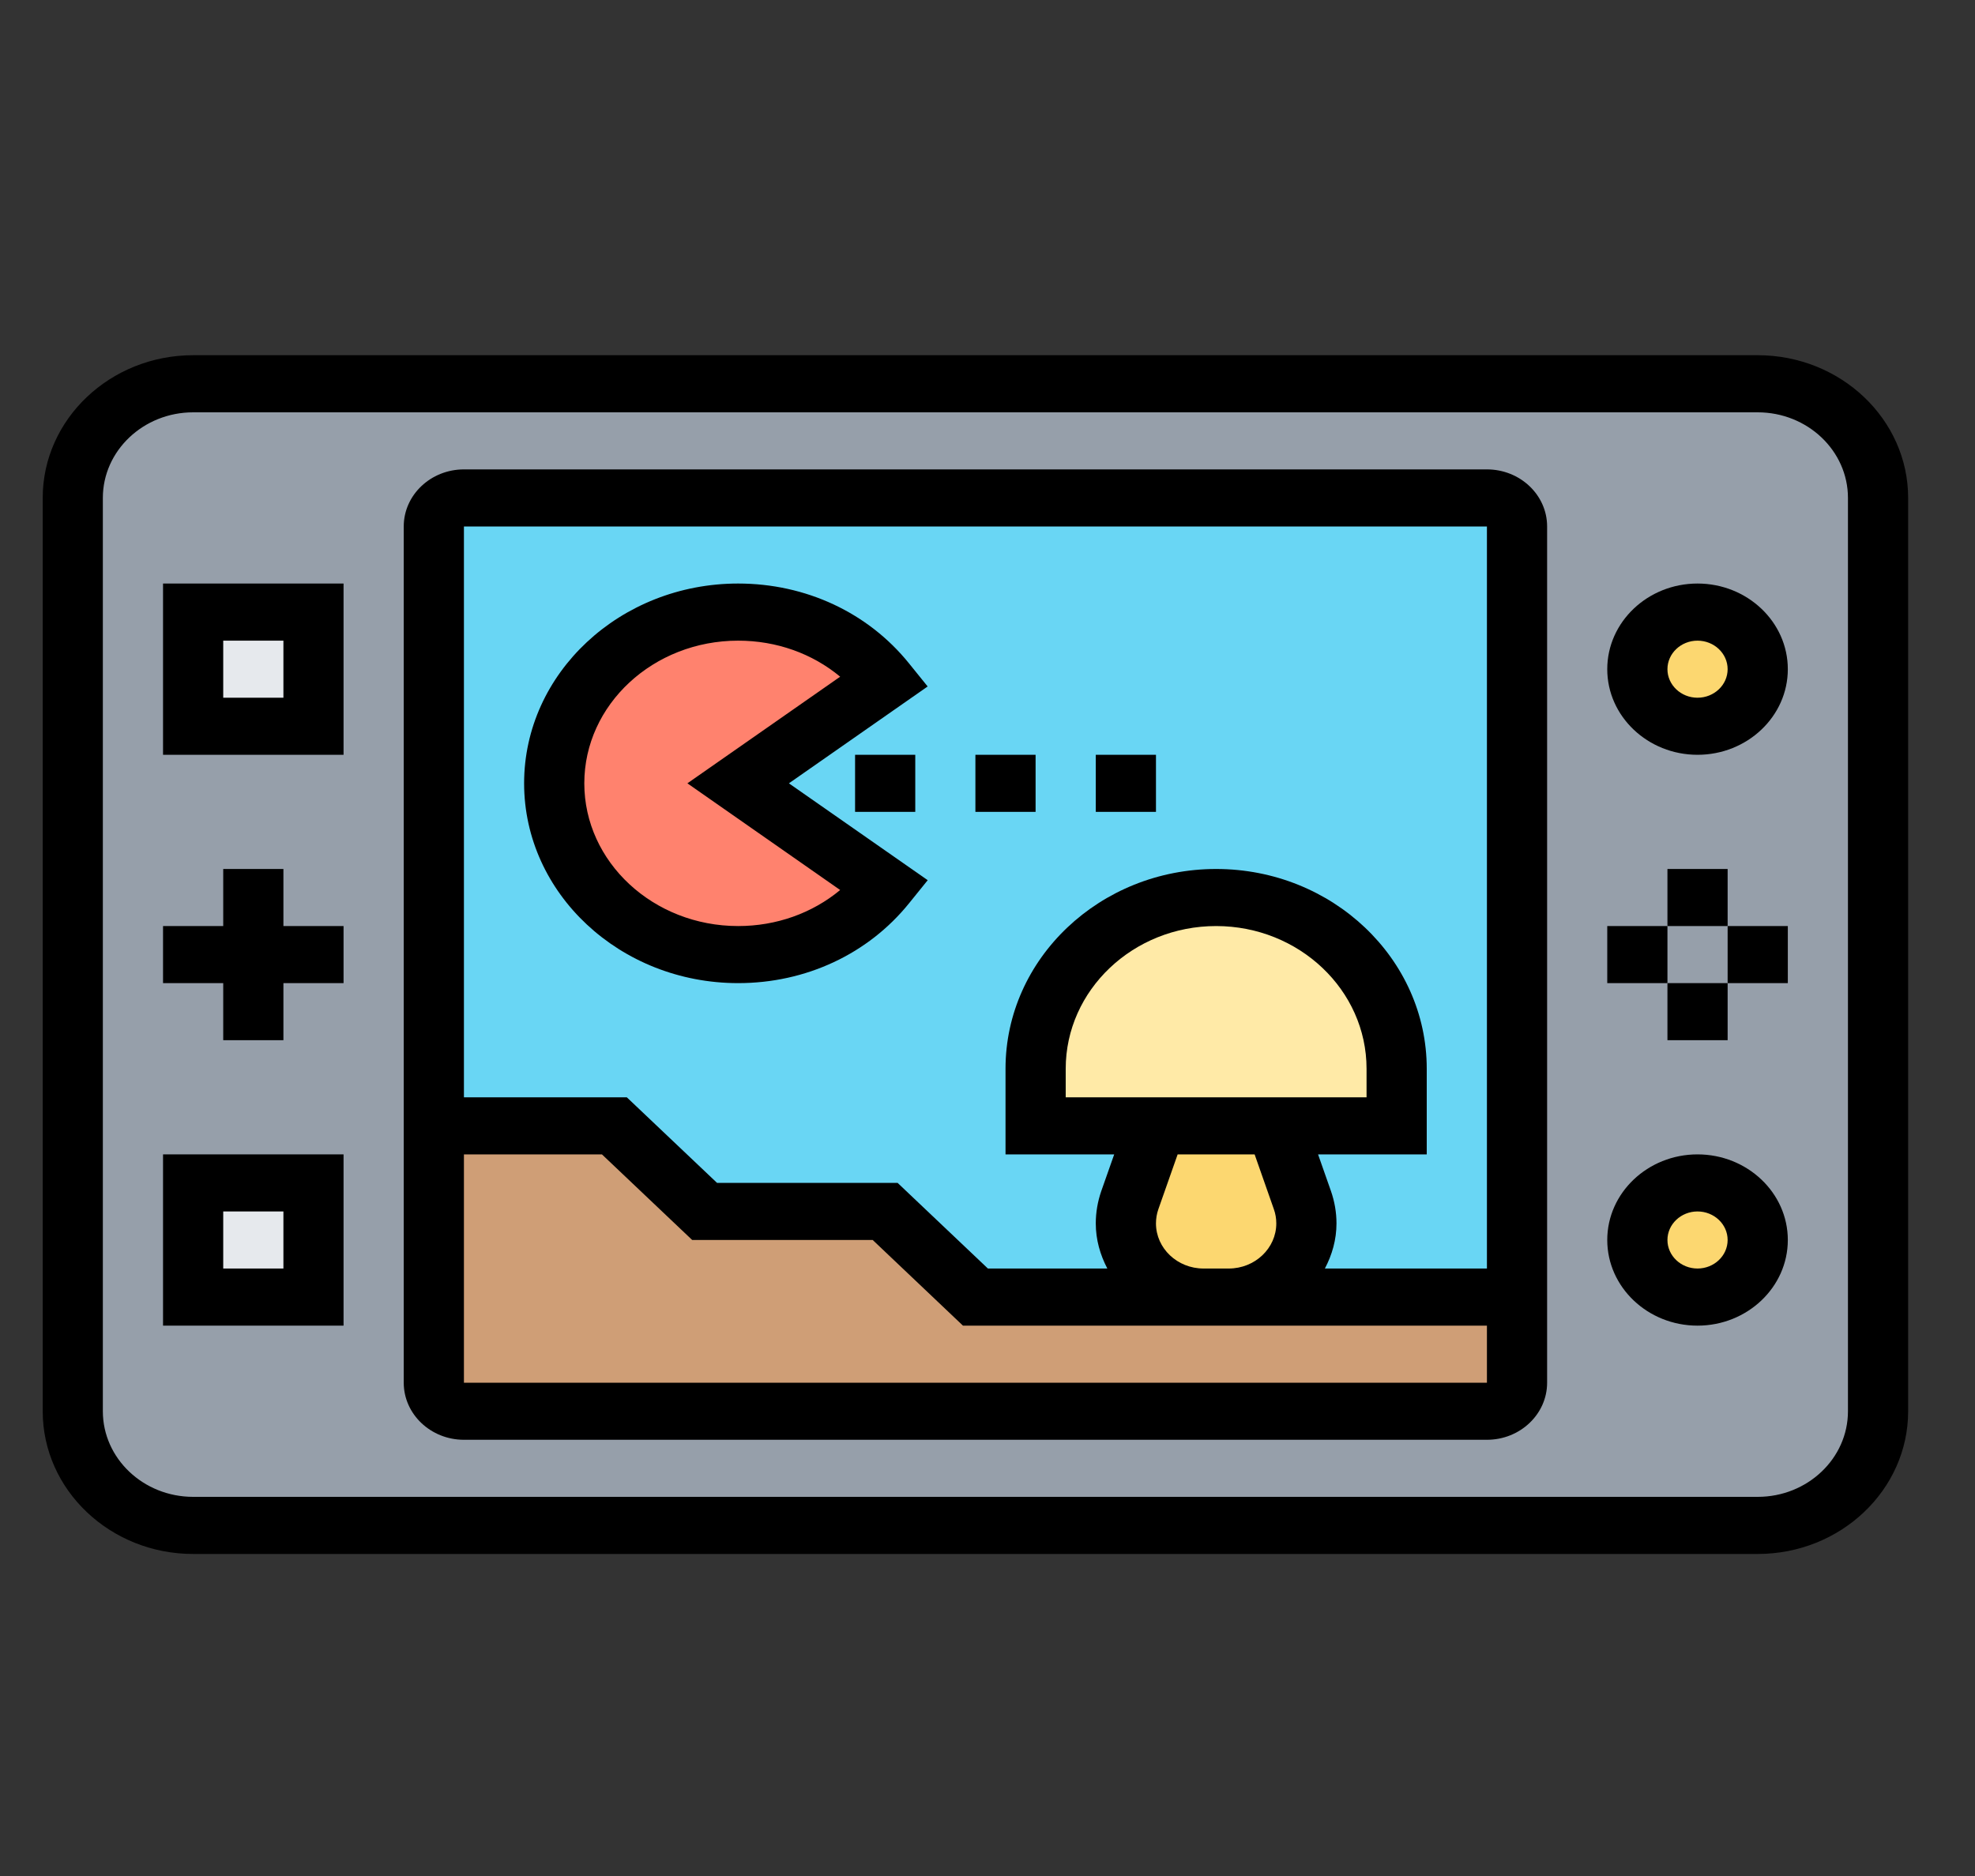 <svg width="40" height="38" viewBox="0 0 40 38" fill="none" xmlns="http://www.w3.org/2000/svg">
<rect x="0" y="0" width="40" height="38" fill="#333333" stroke="none"/>
<g clip-path="url(#clip0)">
<path d="M35.599 7.773H3.912C2.565 7.773 1.474 8.808 1.474 10.086V19.336V28.586C1.474 29.864 2.565 30.898 3.912 30.898H35.599C36.946 30.898 38.037 29.864 38.037 28.586V19.336V10.086C38.037 8.808 36.946 7.773 35.599 7.773Z" fill="#969FAA"/>
<path d="M3.912 12.398H6.349V14.711H3.912V12.398Z" fill="#E6E9ED"/>
<path d="M3.912 23.961H6.349V26.273H3.912V23.961Z" fill="#E6E9ED"/>
<path d="M34.38 14.711C35.053 14.711 35.599 14.193 35.599 13.555C35.599 12.916 35.053 12.398 34.38 12.398C33.707 12.398 33.162 12.916 33.162 13.555C33.162 14.193 33.707 14.711 34.38 14.711Z" fill="#FCD770"/>
<path d="M34.38 26.273C35.053 26.273 35.599 25.756 35.599 25.117C35.599 24.479 35.053 23.961 34.38 23.961C33.707 23.961 33.162 24.479 33.162 25.117C33.162 25.756 33.707 26.273 34.38 26.273Z" fill="#FCD770"/>
<path d="M30.115 10.086H9.396C9.061 10.086 8.787 10.346 8.787 10.664V19.336V22.805H12.443L14.271 24.539H17.927L19.755 26.273H30.724V19.336V10.664C30.724 10.346 30.45 10.086 30.115 10.086Z" fill="#69D6F4"/>
<path d="M17.927 13.786L14.947 15.867L17.927 17.948C17.245 18.787 16.166 19.336 14.947 19.336C12.894 19.336 11.224 17.781 11.224 15.867C11.224 13.954 12.894 12.398 14.947 12.398C16.166 12.398 17.245 12.948 17.927 13.786Z" fill="#FF826E"/>
<path d="M28.287 21.648V22.805H25.849H23.412H20.974V21.648C20.974 19.735 22.613 18.18 24.63 18.18C25.642 18.18 26.556 18.567 27.214 19.197C27.878 19.822 28.287 20.689 28.287 21.648Z" fill="#FFEAA7"/>
<path d="M26.379 24.308C26.434 24.464 26.459 24.62 26.459 24.782C26.459 25.603 25.752 26.273 24.886 26.273H24.374C23.942 26.273 23.546 26.106 23.265 25.834C22.979 25.568 22.802 25.192 22.802 24.782C22.802 24.62 22.827 24.464 22.881 24.308L23.412 22.805H25.849L26.379 24.308Z" fill="#FCD770"/>
<path d="M30.724 26.273V28.008C30.724 28.326 30.45 28.586 30.115 28.586H9.396C9.061 28.586 8.787 28.326 8.787 28.008V22.805H12.443L14.271 24.539H17.927L19.755 26.273H24.374H24.886H30.724Z" fill="#CF9E76"/>
<path d="M35.599 7.195H3.912C2.232 7.195 0.865 8.492 0.865 10.086V28.586C0.865 30.18 2.232 31.477 3.912 31.477H35.599C37.279 31.477 38.646 30.18 38.646 28.586V10.086C38.646 8.492 37.279 7.195 35.599 7.195ZM37.427 28.586C37.427 29.542 36.607 30.32 35.599 30.32H3.912C2.904 30.32 2.083 29.542 2.083 28.586V10.086C2.083 9.13 2.904 8.352 3.912 8.352H35.599C36.607 8.352 37.427 9.13 37.427 10.086V28.586Z" fill="black"/>
<path d="M30.115 9.508H9.396C8.724 9.508 8.177 10.026 8.177 10.664V28.008C8.177 28.645 8.724 29.164 9.396 29.164H30.115C30.787 29.164 31.334 28.645 31.334 28.008V10.664C31.334 10.026 30.787 9.508 30.115 9.508ZM30.115 10.664L30.115 25.695H26.833C26.979 25.418 27.068 25.111 27.068 24.781C27.068 24.559 27.03 24.339 26.956 24.126L26.695 23.383H28.896V21.648C28.896 19.418 26.983 17.602 24.63 17.602C22.278 17.602 20.365 19.418 20.365 21.648V23.383H22.566L22.304 24.127C22.231 24.339 22.193 24.559 22.193 24.781C22.193 25.111 22.282 25.418 22.427 25.695H20.008L18.18 23.961H14.523L12.695 22.227H9.396V10.664H30.115ZM23.412 24.781C23.412 24.683 23.428 24.585 23.461 24.492L23.851 23.383H25.41L25.799 24.491C25.833 24.585 25.849 24.683 25.849 24.781C25.849 25.285 25.417 25.695 24.886 25.695H24.375C23.844 25.695 23.412 25.285 23.412 24.781ZM21.584 22.227V21.648C21.584 20.055 22.95 18.758 24.63 18.758C26.31 18.758 27.677 20.055 27.677 21.648V22.227H21.584ZM9.396 28.008V23.383H12.191L14.019 25.117H17.675L19.503 26.852H24.375H24.886H30.115V28.008H9.396Z" fill="black"/>
<path d="M5.74 17.602H4.521V18.758H3.302V19.914H4.521V21.07H5.74V19.914H6.958V18.758H5.74V17.602Z" fill="black"/>
<path d="M33.771 17.602H34.99V18.758H33.771V17.602Z" fill="black"/>
<path d="M34.99 18.758H36.209V19.914H34.99V18.758Z" fill="black"/>
<path d="M32.552 18.758H33.771V19.914H32.552V18.758Z" fill="black"/>
<path d="M33.771 19.914H34.99V21.07H33.771V19.914Z" fill="black"/>
<path d="M34.38 23.383C33.373 23.383 32.552 24.161 32.552 25.117C32.552 26.073 33.373 26.852 34.38 26.852C35.388 26.852 36.209 26.073 36.209 25.117C36.209 24.161 35.388 23.383 34.38 23.383ZM34.38 25.695C34.045 25.695 33.771 25.436 33.771 25.117C33.771 24.798 34.045 24.539 34.38 24.539C34.716 24.539 34.99 24.798 34.99 25.117C34.99 25.436 34.716 25.695 34.38 25.695Z" fill="black"/>
<path d="M34.38 11.82C33.373 11.82 32.552 12.598 32.552 13.555C32.552 14.511 33.373 15.289 34.38 15.289C35.388 15.289 36.209 14.511 36.209 13.555C36.209 12.598 35.388 11.82 34.38 11.82ZM34.38 14.133C34.045 14.133 33.771 13.874 33.771 13.555C33.771 13.236 34.045 12.977 34.38 12.977C34.716 12.977 34.99 13.236 34.99 13.555C34.99 13.874 34.716 14.133 34.38 14.133Z" fill="black"/>
<path d="M3.302 26.852H6.958V23.383H3.302V26.852ZM4.521 24.539H5.74V25.695H4.521V24.539Z" fill="black"/>
<path d="M3.302 15.289H6.958V11.82H3.302V15.289ZM4.521 12.977H5.74V14.133H4.521V12.977Z" fill="black"/>
<path d="M14.95 19.914C16.321 19.914 17.582 19.324 18.411 18.297L18.789 17.829L15.978 15.867L18.788 13.905L18.41 13.437C17.582 12.41 16.321 11.82 14.95 11.82C12.559 11.82 10.615 13.636 10.615 15.867C10.615 18.098 12.559 19.914 14.95 19.914ZM14.95 12.977C15.725 12.977 16.451 13.237 17.016 13.707L13.922 15.867L17.016 18.028C16.451 18.497 15.725 18.758 14.95 18.758C13.231 18.758 11.834 17.461 11.834 15.867C11.834 14.273 13.231 12.977 14.95 12.977Z" fill="black"/>
<path d="M19.755 15.289H20.974V16.445H19.755V15.289Z" fill="black"/>
<path d="M17.318 15.289H18.537V16.445H17.318V15.289Z" fill="black"/>
<path d="M22.193 15.289H23.412V16.445H22.193V15.289Z" fill="black"/>
</g>
<defs>
<clipPath id="clip0">
<rect width="39" height="37" fill="white" transform="translate(0.255 0.836)"/>
</clipPath>
</defs>
</svg>
